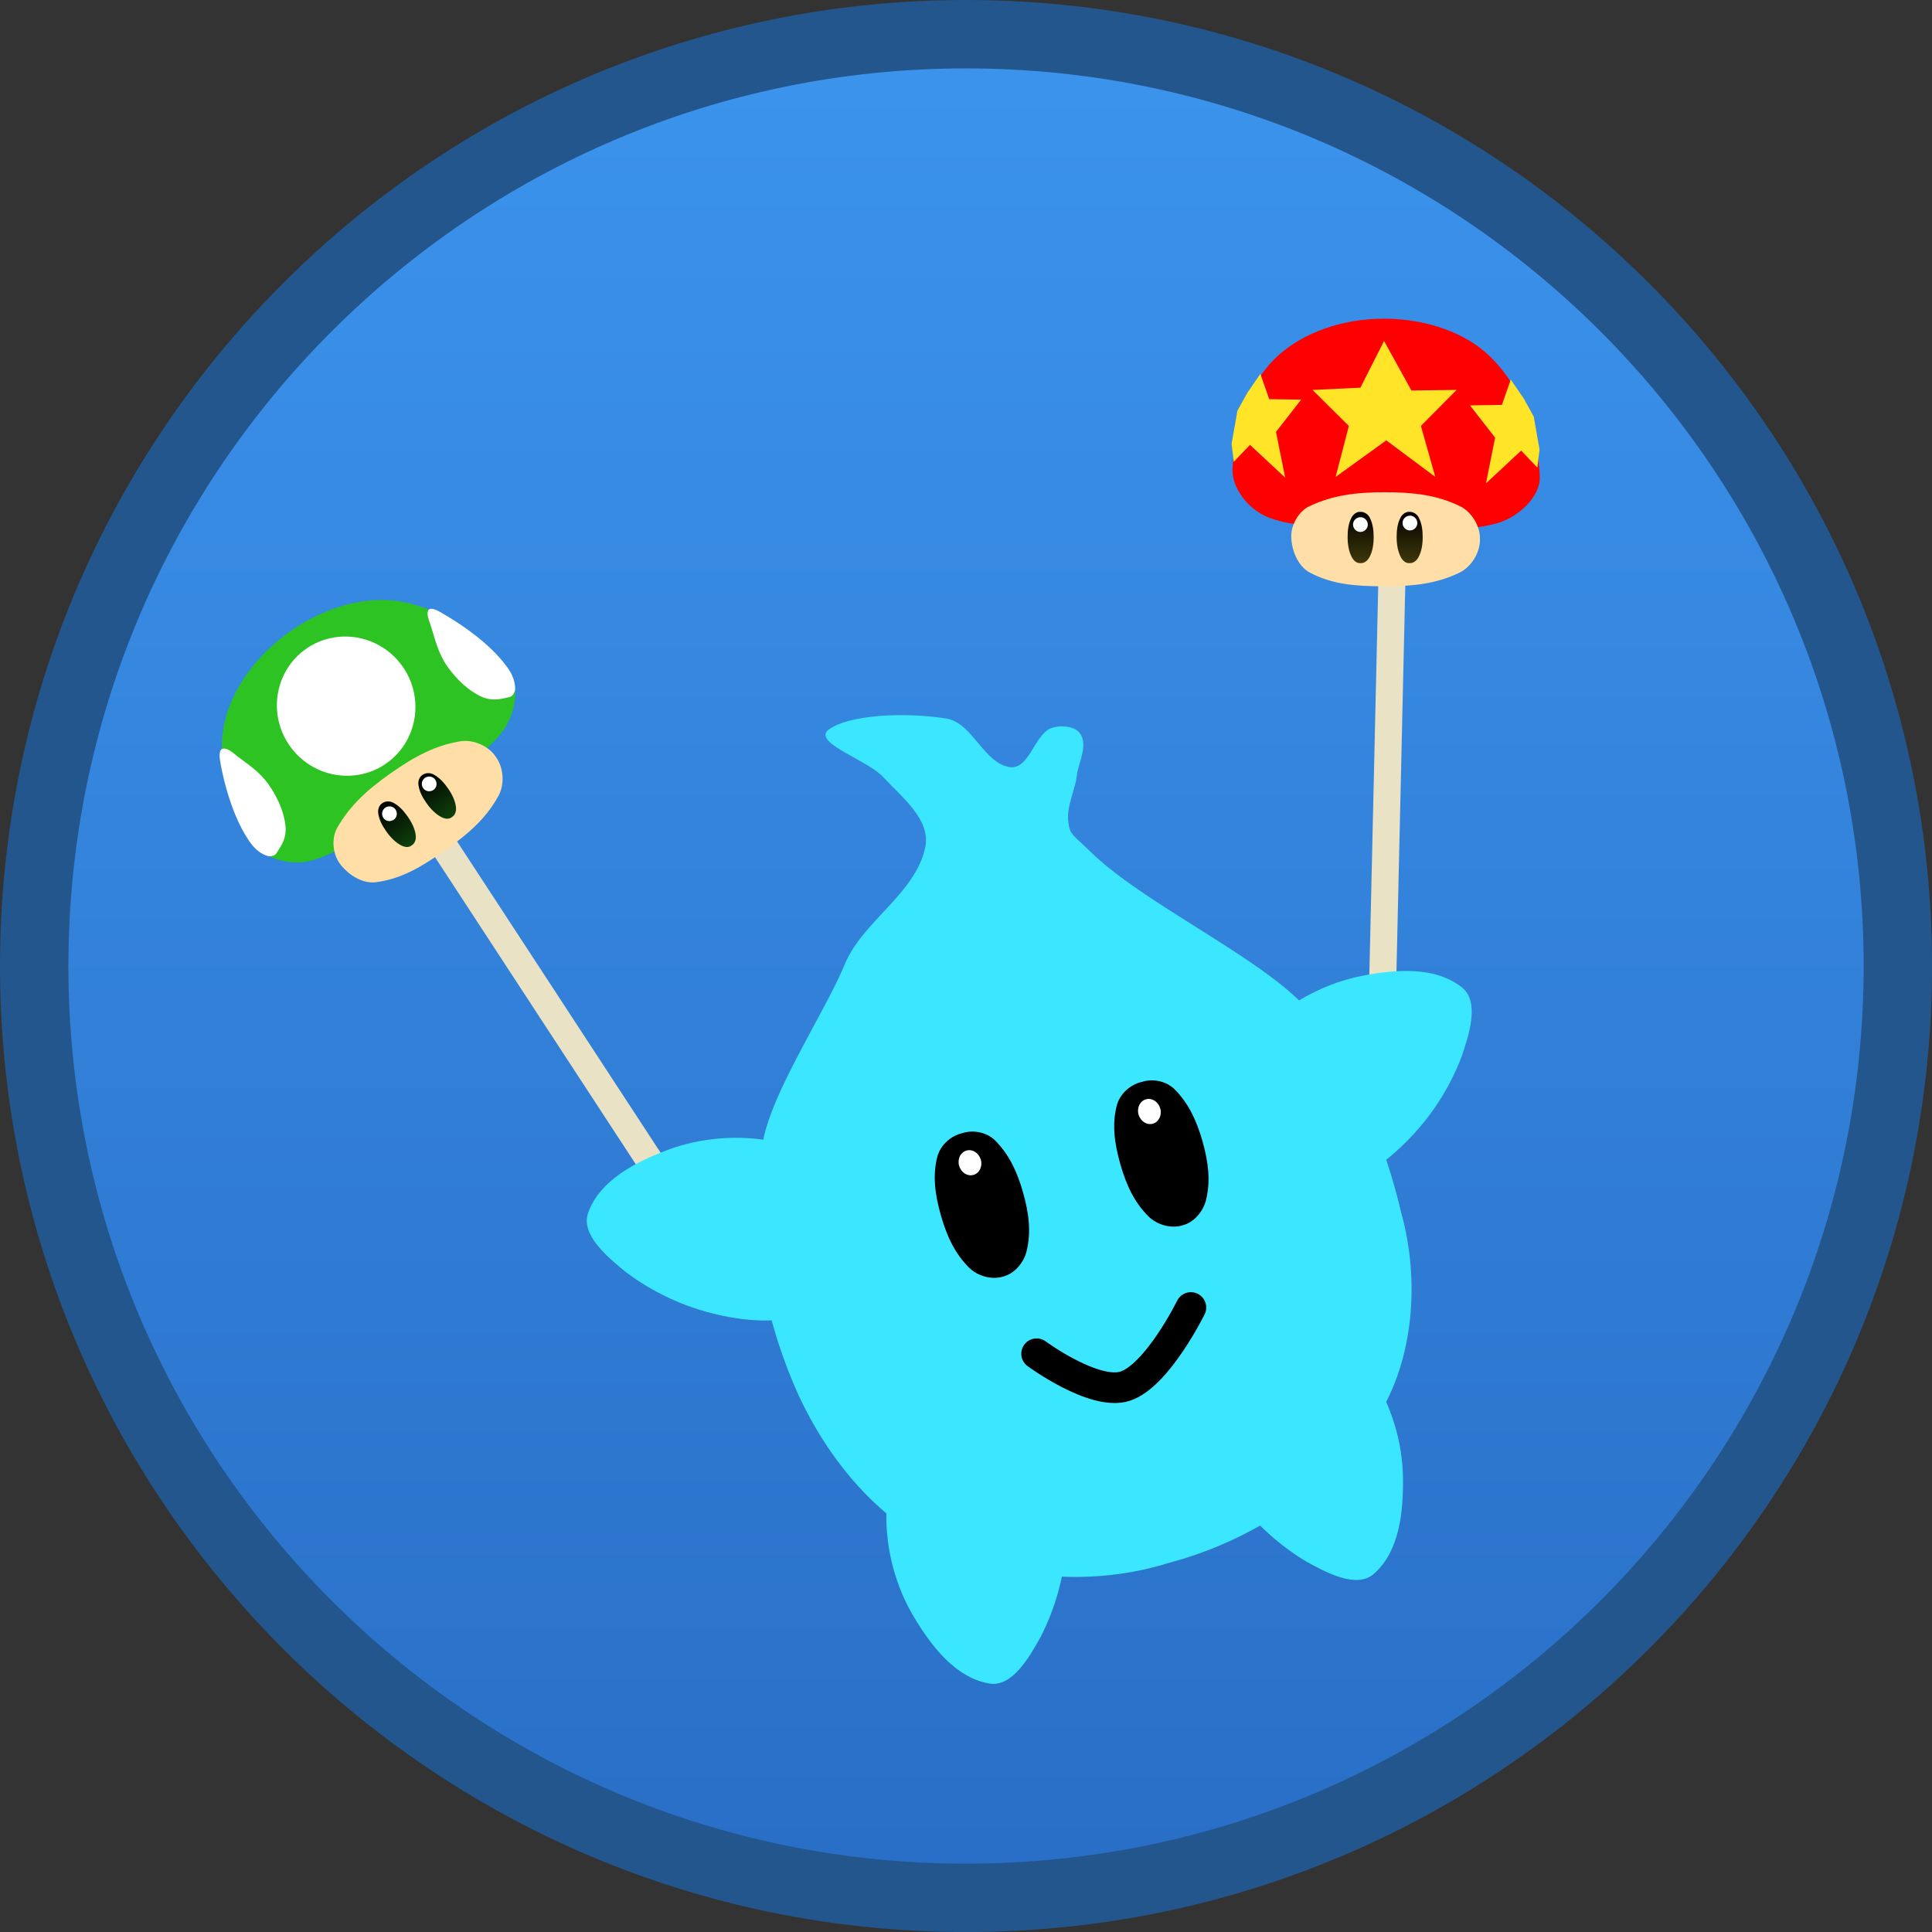 <svg version="1.1" xmlns="http://www.w3.org/2000/svg" xmlns:xlink="http://www.w3.org/1999/xlink" width="35.305" height="35.305" viewBox="0,0,35.305,35.305"><rect x="0" y="0" width="35.305" height="35.305" fill="#333333" stroke="none"/><defs><linearGradient x1="240.089" y1="163.061" x2="240.089" y2="197.117" gradientUnits="userSpaceOnUse" id="color-1"><stop offset="0" stop-color="#3c94ed"/><stop offset="1" stop-color="#296ec6"/></linearGradient><linearGradient x1="229.422" y1="177.113" x2="229.964" y2="177.882" gradientUnits="userSpaceOnUse" id="color-2"><stop offset="0" stop-color="#000000"/><stop offset="1" stop-color="#0f410c"/></linearGradient><linearGradient x1="230.157" y1="176.596" x2="230.698" y2="177.365" gradientUnits="userSpaceOnUse" id="color-3"><stop offset="0" stop-color="#000000"/><stop offset="1" stop-color="#0f410c"/></linearGradient><linearGradient x1="247.301" y1="171.789" x2="247.301" y2="172.727" gradientUnits="userSpaceOnUse" id="color-4"><stop offset="0" stop-color="#000000"/><stop offset="1" stop-color="#3f380a"/></linearGradient><linearGradient x1="248.197" y1="171.789" x2="248.197" y2="172.727" gradientUnits="userSpaceOnUse" id="color-5"><stop offset="0" stop-color="#000000"/><stop offset="1" stop-color="#3f380a"/></linearGradient></defs><g transform="translate(-222.436,-162.436)"><g data-paper-data="{&quot;isPaintingLayer&quot;:true}" fill-rule="nonzero" stroke-linejoin="miter" stroke-miterlimit="10" stroke-dasharray="" stroke-dashoffset="0" style="mix-blend-mode: normal"><path d="M240.089,163.061c4.698,0 8.955,1.908 12.037,4.991c3.083,3.082 4.991,7.339 4.991,12.037c0,4.698 -1.908,8.955 -4.991,12.037c-3.082,3.083 -7.339,4.991 -12.037,4.991c-4.698,0 -8.955,-1.908 -12.037,-4.991c-3.083,-3.082 -4.991,-7.339 -4.991,-12.037c0,-4.698 1.908,-8.955 4.991,-12.037c3.082,-3.083 7.339,-4.991 12.037,-4.991z" data-paper-data="{&quot;origPos&quot;:null}" id="ID0.4039921844378114" fill="url(#color-1)" stroke="#23568d" stroke-width="1.25" stroke-linecap="butt"/><g><g data-paper-data="{&quot;origPos&quot;:null}" id="ID0.22944588866084814"><path d="M234.972,184.211l-0.414,0.271l-4.668,-7.14l0.414,-0.271z" id="ID0.4130530641414225" fill="#eae2c4" stroke="none" stroke-width="0.182" stroke-linecap="butt"/><path d="M247.639,172.377l0.494,0.011l-0.195,8.528l-0.494,-0.011z" id="ID0.4130530641414225" fill="#eae2c4" stroke="none" stroke-width="0.182" stroke-linecap="butt"/><path d="M237.31,186.4c-0.557,0.234 -1.187,0.19 -1.755,0.061c-0.617,-0.14 -1.202,-0.413 -1.7,-0.793c-0.318,-0.262 -0.813,-0.672 -0.671,-1.07c0.216,-0.603 0.881,-0.929 1.43,-1.14c0.624,-0.239 1.325,-0.289 1.962,-0.164c0.43,0.102 0.794,0.449 1.084,0.811c0.278,0.349 0.632,0.812 0.564,1.26c-0.068,0.448 -0.5,0.861 -0.913,1.035z" id="ID0.7044514827430248" fill="#3be6ff" stroke="none" stroke-width="0.298" stroke-linecap="round"/><path d="M240.548,178.994c1.656,-0.589 3.622,0.31 5.015,1.31c1.315,0.951 2.1,2.677 2.479,4.295c0.335,1.204 0.246,2.668 -0.443,3.749c-0.827,1.297 -2.299,2.255 -3.822,2.653c-1.368,0.427 -2.971,0.309 -4.28,-0.34c-1.189,-0.59 -2.072,-1.777 -2.567,-2.954c-0.53,-1.271 -0.88,-2.854 -0.366,-4.053c0.806,-1.865 2.053,-3.971 3.984,-4.658z" id="ID0.7259586220607162" fill="#3be6ff" stroke="none" stroke-width="0.278" stroke-linecap="round"/><path d="M238.585,176.644c-0.288,-0.314 -1.245,-0.614 -1.034,-0.852c0.351,-0.302 1.43,-0.346 2.177,-0.226c0.485,0.078 0.689,0.836 1.177,0.89c0.339,0.022 0.424,-0.558 0.721,-0.707c0.176,-0.074 0.466,-0.049 0.557,0.105c0.12,0.202 -0.01,0.467 -0.063,0.704c-0.022,0.304 -0.206,0.602 -0.16,0.916c0.033,0.225 0.082,0.212 0.418,0.54c1.345,1.312 5.076,2.755 4.08,3.899c-1.792,1.907 -6.615,2.844 -9.656,2.203c-1.275,-0.269 0.514,-2.744 1.054,-4.019c0.318,-0.819 1.309,-1.318 1.488,-2.178c0.105,-0.505 -0.425,-0.911 -0.759,-1.273z" id="ID0.29891544999554753" fill="#3be6ff" stroke="none" stroke-width="0.28" stroke-linecap="round"/><path d="M244.972,186.794c0.391,-0.228 0.952,-0.07 1.379,0.06c0.443,0.135 0.9,0.347 1.153,0.709c0.351,0.546 0.563,1.216 0.57,1.884c0.006,0.589 -0.052,1.327 -0.533,1.75c-0.317,0.279 -0.881,-0.03 -1.242,-0.23c-0.537,-0.324 -1.007,-0.767 -1.364,-1.289c-0.33,-0.481 -0.602,-1.05 -0.59,-1.654c0.01,-0.448 0.235,-1.002 0.626,-1.23z" id="ID0.7044514827430248" fill="#3be6ff" stroke="none" stroke-width="0.298" stroke-linecap="round"/><path d="M241.558,188.82c0.33,0.506 0.399,1.134 0.372,1.716c-0.027,0.632 -0.192,1.256 -0.478,1.814c-0.201,0.36 -0.517,0.92 -0.933,0.851c-0.631,-0.105 -1.071,-0.701 -1.376,-1.205c-0.346,-0.572 -0.52,-1.252 -0.51,-1.901c0.023,-0.441 0.3,-0.862 0.605,-1.21c0.294,-0.336 0.687,-0.766 1.139,-0.779c0.453,-0.013 0.936,0.339 1.181,0.714z" id="ID0.7044514827430248" fill="#3be6ff" stroke="none" stroke-width="0.298" stroke-linecap="round"/><path d="M245.277,183.792c-0.294,-0.344 -0.239,-0.924 -0.187,-1.368c0.054,-0.46 0.181,-0.947 0.492,-1.26c0.475,-0.442 1.096,-0.77 1.752,-0.897c0.578,-0.111 1.315,-0.185 1.817,0.213c0.331,0.263 0.127,0.872 -0.005,1.263c-0.223,0.587 -0.575,1.127 -1.026,1.571c-0.414,0.41 -0.926,0.78 -1.522,0.875c-0.442,0.07 -1.028,-0.053 -1.322,-0.397z" id="ID0.7044514827430248" fill="#3be6ff" stroke="none" stroke-width="0.298" stroke-linecap="round"/><g id="ID0.18017858965322375" stroke="none" stroke-width="0.206"><path d="M243.299,182.208c0.193,-0.066 0.446,-0.022 0.603,0.135c0.245,0.247 0.395,0.551 0.507,0.944c0.112,0.393 0.148,0.731 0.068,1.069c-0.054,0.227 -0.232,0.422 -0.43,0.471c-0.206,0.065 -0.469,-0.005 -0.63,-0.169c-0.245,-0.247 -0.395,-0.551 -0.507,-0.944c-0.112,-0.393 -0.153,-0.733 -0.068,-1.069c0.057,-0.227 0.256,-0.391 0.457,-0.438z" id="ID0.6874992060475051" fill="#000000" stroke-linecap="round"/><path d="M243.376,182.525c0.055,-0.016 0.111,-0.005 0.159,0.025c0.047,0.03 0.085,0.08 0.103,0.141c0.018,0.061 0.011,0.124 -0.013,0.174c-0.024,0.05 -0.067,0.09 -0.121,0.105c-0.055,0.016 -0.111,0.005 -0.159,-0.025c-0.047,-0.03 -0.085,-0.08 -0.103,-0.141c-0.018,-0.061 -0.011,-0.124 0.013,-0.174c0.024,-0.05 0.067,-0.09 0.121,-0.105z" id="ID0.9743419005535543" fill="#ffffff" stroke-linecap="butt"/></g><g id="ID0.18017858965322375" stroke="none" stroke-width="0.206"><path d="M240.02,183.144c0.193,-0.066 0.446,-0.022 0.603,0.135c0.245,0.247 0.395,0.551 0.507,0.944c0.112,0.393 0.148,0.731 0.068,1.069c-0.054,0.227 -0.232,0.422 -0.43,0.471c-0.206,0.065 -0.469,-0.005 -0.63,-0.169c-0.245,-0.247 -0.395,-0.551 -0.507,-0.944c-0.112,-0.393 -0.153,-0.733 -0.068,-1.069c0.057,-0.227 0.256,-0.391 0.457,-0.438z" id="ID0.6874992060475051" fill="#000000" stroke-linecap="round"/><path d="M240.097,183.461c0.055,-0.016 0.111,-0.005 0.159,0.025c0.047,0.03 0.085,0.08 0.103,0.141c0.018,0.061 0.011,0.124 -0.013,0.174c-0.024,0.051 -0.067,0.09 -0.121,0.105c-0.055,0.016 -0.111,0.005 -0.159,-0.025c-0.047,-0.03 -0.085,-0.08 -0.103,-0.141c-0.018,-0.062 -0.011,-0.124 0.013,-0.174c0.024,-0.051 0.067,-0.09 0.121,-0.105z" id="ID0.9743419005535543" fill="#ffffff" stroke-linecap="butt"/></g><path d="M244.198,186.329c0,0 -0.609,1.239 -1.199,1.437c-0.566,0.185 -1.62,-0.592 -1.62,-0.592" id="ID0.22629520948976278" fill="none" stroke="#000000" stroke-width="0.56" stroke-linecap="round"/></g><g data-paper-data="{&quot;origPos&quot;:null,&quot;origRot&quot;:0}" stroke="none"><path d="M227.729,173.979c0.621,-0.437 1.361,-0.656 1.986,-0.557c0.832,0.132 1.538,0.661 2.016,1.271c0.224,0.288 0.114,0.825 -0.134,1.138c-0.442,0.557 -1.138,0.87 -1.745,1.278c-0.563,0.378 -1.095,0.89 -1.74,1.056c-0.389,0.1 -0.877,-0.048 -1.065,-0.35c-0.384,-0.616 -0.672,-1.401 -0.512,-2.155c0.132,-0.621 0.574,-1.244 1.195,-1.681z" data-paper-data="{&quot;origPos&quot;:null}" id="ID0.664129285607487" fill="#2dc323" stroke-width="0.932" stroke-linecap="round"/><path d="M228.026,174.295c0.284,-0.2 0.625,-0.264 0.944,-0.207c0.32,0.058 0.619,0.238 0.822,0.526c0.203,0.288 0.271,0.631 0.218,0.952c-0.054,0.321 -0.229,0.619 -0.513,0.819c-0.284,0.2 -0.625,0.264 -0.944,0.207c-0.32,-0.058 -0.619,-0.238 -0.822,-0.526c-0.203,-0.288 -0.271,-0.631 -0.218,-0.952c0.054,-0.321 0.229,-0.619 0.513,-0.819z" data-paper-data="{&quot;origPos&quot;:null}" id="ID0.5112368017435074" fill="#ffffff" stroke-width="1" stroke-linecap="butt"/><path d="M230.27,173.579c0.042,-0.051 0.164,0.015 0.231,0.053c0.253,0.146 0.503,0.314 0.724,0.497c0.18,0.15 0.349,0.318 0.486,0.508c0.077,0.106 0.133,0.233 0.138,0.361c0.009,0.07 -0.035,0.16 -0.102,0.176c-0.173,0.041 -0.332,0.082 -0.537,-0.018c-0.205,-0.1 -0.419,-0.287 -0.595,-0.536c-0.175,-0.249 -0.223,-0.487 -0.304,-0.741c-0.03,-0.095 -0.094,-0.228 -0.042,-0.301z" data-paper-data="{&quot;origPos&quot;:null}" id="ID0.4402989586815238" fill="#ffffff" stroke-width="1" stroke-linecap="round"/><path d="M226.753,176.241c0.211,0.162 0.419,0.287 0.595,0.536c0.175,0.249 0.279,0.514 0.304,0.741c0.025,0.227 -0.067,0.362 -0.164,0.511c-0.038,0.057 -0.138,0.068 -0.2,0.036c-0.119,-0.047 -0.219,-0.143 -0.293,-0.252c-0.132,-0.193 -0.234,-0.409 -0.314,-0.629c-0.099,-0.27 -0.175,-0.561 -0.224,-0.85c-0.012,-0.072 -0.019,-0.193 0.043,-0.214c0.086,-0.027 0.18,0.063 0.254,0.119z" data-paper-data="{&quot;origPos&quot;:null}" id="ID0.4402989586815238" fill="#ffffff" stroke-width="1" stroke-linecap="round"/><path d="M229.576,176.566c0.438,-0.308 0.81,-0.507 1.268,-0.583c0.238,-0.04 0.52,0.082 0.651,0.281c0.144,0.192 0.168,0.5 0.05,0.715c-0.223,0.407 -0.539,0.688 -0.977,0.996c-0.438,0.308 -0.807,0.526 -1.268,0.583c-0.249,0.031 -0.518,-0.148 -0.662,-0.352c-0.123,-0.176 -0.147,-0.455 -0.039,-0.644c0.231,-0.403 0.539,-0.688 0.977,-0.996z" data-paper-data="{&quot;origPos&quot;:null}" id="ID0.7818866483867168" fill="#ffdea8" stroke-width="1" stroke-linecap="butt"/><g data-paper-data="{&quot;origPos&quot;:null}" stroke-width="2.796"><path d="M229.417,177.117c0.058,-0.044 0.14,-0.047 0.206,-0.012c0.102,0.055 0.182,0.137 0.261,0.25c0.08,0.113 0.13,0.223 0.147,0.33c0.014,0.087 -0.011,0.164 -0.073,0.2c-0.05,0.043 -0.127,0.036 -0.202,-0.006c-0.095,-0.053 -0.182,-0.137 -0.261,-0.25c-0.08,-0.113 -0.131,-0.216 -0.147,-0.33c-0.011,-0.075 0.018,-0.149 0.07,-0.182z" data-paper-data="{&quot;origPos&quot;:null}" id="ID0.6670762049034238" fill="url(#color-2)" stroke-linecap="round"/><path d="M230.152,176.6c0.058,-0.044 0.14,-0.047 0.206,-0.012c0.102,0.055 0.182,0.137 0.261,0.25c0.08,0.113 0.13,0.223 0.147,0.33c0.014,0.087 -0.011,0.164 -0.073,0.2c-0.05,0.043 -0.127,0.036 -0.202,-0.006c-0.095,-0.053 -0.182,-0.137 -0.261,-0.25c-0.08,-0.113 -0.131,-0.216 -0.147,-0.33c-0.011,-0.075 0.018,-0.149 0.07,-0.182z" data-paper-data="{&quot;origPos&quot;:null}" id="ID0.6670762049034238" fill="url(#color-3)" stroke-linecap="round"/><path d="M230.201,176.651c0.031,-0.021 0.067,-0.028 0.101,-0.023c0.034,0.006 0.066,0.025 0.087,0.055c0.021,0.031 0.028,0.067 0.023,0.101c-0.006,0.034 -0.025,0.066 -0.055,0.087c-0.031,0.021 -0.067,0.028 -0.101,0.023c-0.034,-0.006 -0.066,-0.025 -0.087,-0.055c-0.021,-0.031 -0.028,-0.067 -0.023,-0.101c0.006,-0.034 0.025,-0.066 0.055,-0.087z" data-paper-data="{&quot;origPos&quot;:null}" id="ID0.2271407265216112" fill="#ffffff" stroke-linecap="butt"/><path d="M229.475,177.196c0.031,-0.021 0.067,-0.028 0.101,-0.023c0.034,0.006 0.066,0.025 0.087,0.055c0.021,0.031 0.028,0.067 0.023,0.101c-0.006,0.034 -0.025,0.066 -0.055,0.087c-0.031,0.021 -0.067,0.028 -0.101,0.023c-0.034,-0.006 -0.066,-0.025 -0.087,-0.055c-0.021,-0.031 -0.028,-0.067 -0.023,-0.101c0.006,-0.034 0.025,-0.066 0.055,-0.087z" data-paper-data="{&quot;origPos&quot;:null}" id="ID0.2271407265216112" fill="#ffffff" stroke-linecap="butt"/></g></g><g data-paper-data="{&quot;origPos&quot;:null}" stroke="none"><path d="M247.719,168.259c0.757,0 1.487,0.246 1.94,0.686c0.603,0.585 0.876,1.422 0.915,2.195c0.018,0.364 -0.381,0.738 -0.763,0.852c-0.68,0.201 -1.428,0.057 -2.158,0.041c-0.677,-0.015 -1.405,0.097 -2.026,-0.137c-0.375,-0.142 -0.688,-0.543 -0.668,-0.897c0.04,-0.723 0.256,-1.529 0.82,-2.053c0.465,-0.43 1.183,-0.686 1.94,-0.686z" data-paper-data="{&quot;origPos&quot;:null}" id="ID0.664129285607487" fill="#ff0000" stroke-width="0.932" stroke-linecap="round"/><path d="M247.74,171.431c0.534,0 0.952,0.051 1.37,0.252c0.217,0.104 0.377,0.366 0.37,0.603c0.007,0.239 -0.15,0.504 -0.37,0.612c-0.416,0.204 -0.835,0.252 -1.37,0.252c-0.534,0 -0.961,-0.034 -1.37,-0.252c-0.221,-0.118 -0.338,-0.418 -0.338,-0.667c0,-0.214 0.141,-0.456 0.338,-0.548c0.42,-0.196 0.835,-0.252 1.37,-0.252z" data-paper-data="{&quot;origPos&quot;:null}" id="ID0.7818866483867168" fill="#ffdea8" stroke-width="1" stroke-linecap="butt"/><g data-paper-data="{&quot;origPos&quot;:null}" stroke-width="2.796"><path d="M247.294,171.789c0.072,-0.002 0.142,0.042 0.174,0.108c0.051,0.103 0.07,0.216 0.07,0.354c0,0.138 -0.021,0.256 -0.07,0.354c-0.038,0.079 -0.104,0.128 -0.174,0.121c-0.065,0.006 -0.125,-0.044 -0.162,-0.121c-0.047,-0.098 -0.07,-0.216 -0.07,-0.354c0,-0.138 0.017,-0.251 0.07,-0.354c0.034,-0.068 0.1,-0.111 0.162,-0.108z" data-paper-data="{&quot;origPos&quot;:null}" id="ID0.6670762049034238" fill="url(#color-4)" stroke-linecap="round"/><path d="M248.19,171.789c0.072,-0.002 0.142,0.042 0.174,0.108c0.051,0.103 0.07,0.216 0.07,0.354c0,0.138 -0.021,0.256 -0.07,0.354c-0.038,0.079 -0.104,0.128 -0.174,0.121c-0.065,0.006 -0.125,-0.044 -0.162,-0.121c-0.047,-0.098 -0.07,-0.216 -0.07,-0.354c0,-0.138 0.017,-0.251 0.07,-0.354c0.034,-0.068 0.1,-0.111 0.162,-0.108z" data-paper-data="{&quot;origPos&quot;:null}" id="ID0.6670762049034238" fill="url(#color-5)" stroke-linecap="round"/><path d="M248.201,171.859c0.037,0 0.071,0.015 0.095,0.04c0.024,0.024 0.04,0.058 0.04,0.095c0,0.037 -0.015,0.071 -0.04,0.095c-0.024,0.024 -0.058,0.04 -0.095,0.04c-0.037,0 -0.071,-0.015 -0.095,-0.04c-0.024,-0.024 -0.04,-0.058 -0.04,-0.095c0,-0.037 0.015,-0.071 0.04,-0.095c0.024,-0.024 0.058,-0.04 0.095,-0.04z" data-paper-data="{&quot;origPos&quot;:null}" id="ID0.2271407265216112" fill="#ffffff" stroke-linecap="butt"/><path d="M247.296,171.887c0.037,0 0.071,0.015 0.095,0.04c0.024,0.024 0.04,0.058 0.04,0.095c0,0.037 -0.015,0.071 -0.04,0.095c-0.024,0.024 -0.058,0.04 -0.095,0.04c-0.037,0 -0.071,-0.015 -0.095,-0.04c-0.024,-0.024 -0.04,-0.058 -0.04,-0.095c0,-0.037 0.015,-0.071 0.04,-0.095c0.024,-0.024 0.058,-0.04 0.095,-0.04z" data-paper-data="{&quot;origPos&quot;:null}" id="ID0.2271407265216112" fill="#ffffff" stroke-linecap="butt"/></g><path d="M247.085,170.22l-0.663,-0.658l0.874,-0.042l0.432,-0.853l0.5,0.905l0.826,-0.011l-0.653,0.658l0.263,0.932l-0.895,-0.668l-0.926,0.668z" data-paper-data="{&quot;origPos&quot;:null}" id="ID0.7469178936444223" fill="#ffe428" stroke-width="1" stroke-linecap="round"/><path d="M249.758,170.434l-0.46,-0.59l0.584,-0.009l0.161,-0.462l0.237,0.344l0.183,0.33l0.106,0.604l-0.04,0.33l-0.296,-0.311l-0.643,0.599z" data-paper-data="{&quot;origPos&quot;:null}" id="ID0.7469178936444223" fill="#ffe428" stroke-width="0.802" stroke-linecap="round"/><path d="M245.921,171.164l-0.643,-0.599l-0.296,0.311l-0.04,-0.33l0.106,-0.604l0.183,-0.33l0.237,-0.344l0.161,0.462l0.584,0.009l-0.46,0.59z" data-paper-data="{&quot;origPos&quot;:null}" id="ID0.7469178936444223" fill="#ffe428" stroke-width="0.802" stroke-linecap="round"/></g></g></g></g></svg>